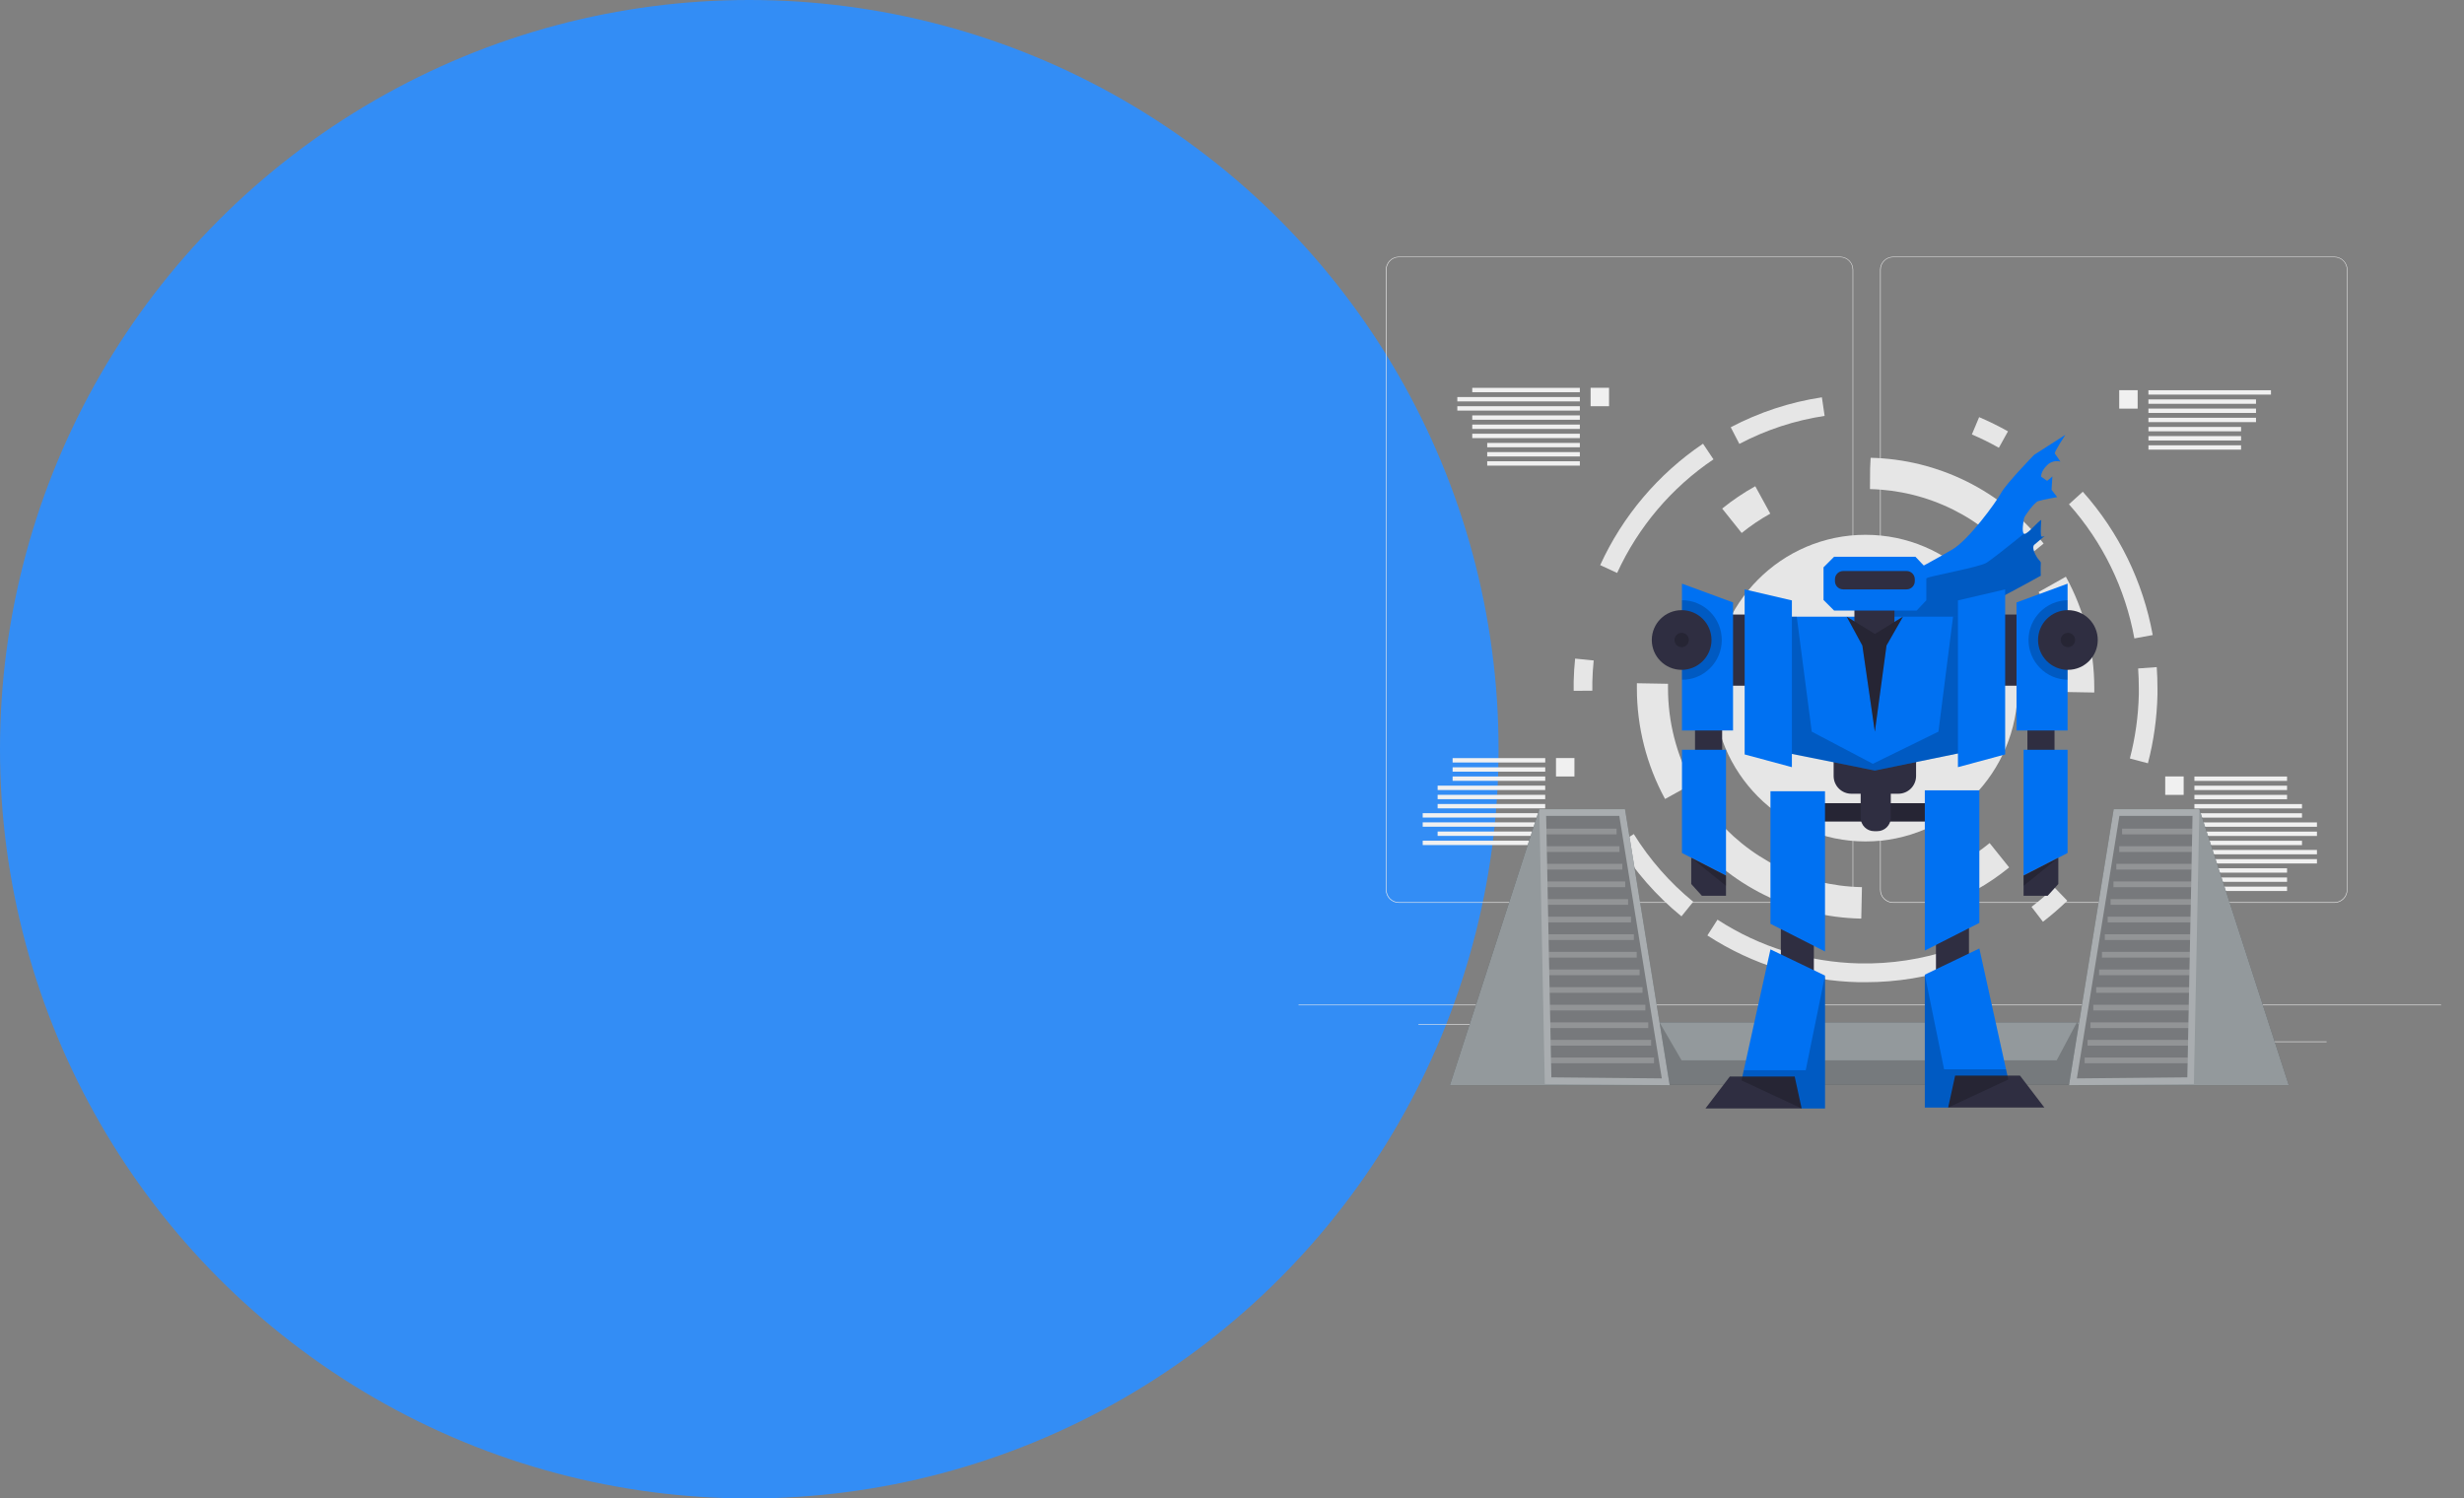 <svg width="3129" height="1903" viewBox="0 0 3129 1903" fill="none" xmlns="http://www.w3.org/2000/svg">
<rect x="0" y="0" width="3129" height="1903" fill="#808080" stroke="none"/>
<g id="bg-projects">
<circle id="Ellipse 1" cx="951.5" cy="951.5" r="951.5" fill="#338DF5"/>
<g id="robot">
<g id="freepik--background-complete--inject-478">
<path id="Vector" d="M3099.93 1275.98H1649.01V1276.7H3099.93V1275.98Z" fill="#EBEBEB"/>
<path id="Vector_2" d="M2954.53 1322.66H2858.42V1323.39H2954.53V1322.66Z" fill="#EBEBEB"/>
<path id="Vector_3" d="M2610.14 1330.56H2584.93V1331.29H2610.14V1330.56Z" fill="#EBEBEB"/>
<path id="Vector_4" d="M2855.53 1295.74H2799.84V1296.47H2855.53V1295.74Z" fill="#EBEBEB"/>
<path id="Vector_5" d="M1926.57 1300.61H1801.24V1301.34H1926.57V1300.61Z" fill="#EBEBEB"/>
<path id="Vector_6" d="M1970.79 1300.61H1952.42V1301.34H1970.79V1300.61Z" fill="#EBEBEB"/>
<path id="Vector_7" d="M2302.35 1312.86H2030.51V1313.59H2302.35V1312.86Z" fill="#EBEBEB"/>
<path id="Vector_8" d="M2336.74 1146.57H1776.43C1774.25 1146.57 1772.09 1146.14 1770.08 1145.31C1768.07 1144.47 1766.24 1143.25 1764.71 1141.71C1763.17 1140.16 1761.95 1138.33 1761.12 1136.32C1760.3 1134.31 1759.87 1132.15 1759.88 1129.97V342.469C1759.92 338.105 1761.68 333.933 1764.78 330.859C1767.88 327.784 1772.06 326.055 1776.43 326.046H2336.74C2341.14 326.051 2345.35 327.799 2348.46 330.908C2351.56 334.017 2353.31 338.231 2353.31 342.625V1129.97C2353.31 1132.15 2352.89 1134.31 2352.05 1136.32C2351.22 1138.34 2350.01 1140.17 2348.47 1141.71C2346.93 1143.25 2345.1 1144.47 2343.09 1145.31C2341.08 1146.14 2338.92 1146.57 2336.74 1146.57ZM1776.43 326.635C1772.24 326.663 1768.24 328.342 1765.29 331.308C1762.34 334.274 1760.68 338.286 1760.68 342.469V1129.97C1760.68 1134.17 1762.35 1138.2 1765.31 1141.17C1768.28 1144.14 1772.3 1145.81 1776.49 1145.83H2336.81C2341.01 1145.81 2345.03 1144.14 2348 1141.17C2350.97 1138.2 2352.64 1134.17 2352.65 1129.97V342.469C2352.64 338.272 2350.97 334.25 2348 331.283C2345.03 328.315 2341.01 326.644 2336.81 326.635H1776.43Z" fill="#EBEBEB"/>
<path id="Vector_9" d="M2964.44 1146.57H2404.09C2401.91 1146.57 2399.75 1146.14 2397.74 1145.3C2395.73 1144.47 2393.91 1143.24 2392.37 1141.7C2390.83 1140.16 2389.61 1138.33 2388.78 1136.32C2387.95 1134.31 2387.52 1132.15 2387.52 1129.97V342.469C2387.57 338.103 2389.33 333.932 2392.43 330.858C2395.53 327.784 2399.72 326.055 2404.09 326.046H2964.44C2968.8 326.069 2972.97 327.803 2976.06 330.876C2979.15 333.948 2980.91 338.112 2980.95 342.469V1129.97C2980.96 1134.36 2979.23 1138.58 2976.13 1141.69C2973.03 1144.8 2968.83 1146.56 2964.44 1146.57ZM2404.09 326.635C2399.89 326.644 2395.87 328.315 2392.9 331.283C2389.93 334.25 2388.26 338.272 2388.25 342.469V1129.97C2388.26 1134.17 2389.93 1138.2 2392.89 1141.17C2395.86 1144.14 2399.89 1145.82 2404.09 1145.83H2964.44C2968.64 1145.81 2972.66 1144.14 2975.63 1141.17C2978.6 1138.2 2980.27 1134.17 2980.28 1129.97V342.469C2980.27 338.272 2978.59 334.25 2975.63 331.283C2972.66 328.315 2968.64 326.644 2964.44 326.635H2404.09Z" fill="#EBEBEB"/>
<path id="Vector_10" d="M2078.66 867.698V874.056C2078.64 923.191 2090.94 971.547 2114.43 1014.7L2149.09 995.528C2128.8 958.252 2118.18 916.491 2118.18 874.056V868.391L2078.66 867.698Z" fill="#E6E6E6"/>
<path id="Vector_11" d="M2363.61 1166.48L2364.46 1126.63H2363.35C2326.67 1125.79 2290.62 1116.89 2257.77 1100.55C2224.91 1084.21 2196.06 1060.84 2173.26 1032.1L2142.49 1057.22C2168.88 1090.48 2202.28 1117.53 2240.31 1136.43C2278.34 1155.34 2320.06 1165.63 2362.52 1166.6L2363.61 1166.48Z" fill="#E6E6E6"/>
<path id="Vector_12" d="M2248.05 652.316L2228.99 617.496C2214.19 625.722 2200.12 635.216 2186.96 645.871L2211.72 676.863C2223.11 667.659 2235.26 659.447 2248.05 652.316Z" fill="#E6E6E6"/>
<path id="Vector_13" d="M2490.53 1095.33L2509.58 1130.13C2524.33 1121.86 2538.33 1112.32 2551.41 1101.62L2526.6 1070.69C2515.31 1079.93 2503.24 1088.17 2490.53 1095.33Z" fill="#E6E6E6"/>
<path id="Vector_14" d="M2588.85 751.839C2609.29 789.205 2620.01 831.104 2620.04 873.692V878.785L2659.5 879.478V873.588C2659.5 824.247 2647.1 775.697 2623.43 732.402L2588.85 751.839Z" fill="#E6E6E6"/>
<path id="Vector_15" d="M2375.48 581.376L2374.84 594.75L2374.63 621.133C2411.24 621.973 2447.21 630.841 2480.01 647.11C2512.8 663.38 2541.63 686.653 2564.44 715.286L2595.17 690.306C2568.77 657.172 2535.4 630.243 2497.44 611.42C2459.48 592.597 2417.85 582.341 2375.48 581.376Z" fill="#E6E6E6"/>
<path id="Vector_16" d="M2369 1068.62C2475.74 1068.62 2562.27 981.438 2562.27 873.9C2562.27 766.361 2475.74 679.184 2369 679.184C2262.26 679.184 2175.73 766.361 2175.73 873.9C2175.73 981.438 2262.26 1068.62 2369 1068.62Z" fill="#E6E6E6"/>
<path id="Vector_17" d="M2733.71 806.494C2721.44 738.802 2690.72 675.811 2644.93 624.46L2627.33 640.432C2670.18 688.484 2698.92 747.43 2710.41 810.773L2733.71 806.494Z" fill="#E6E6E6"/>
<path id="Vector_18" d="M2317.06 528.176L2313.6 504.582C2273.16 510.692 2234.03 523.539 2197.84 542.589L2208.77 563.741C2242.62 545.906 2279.23 533.883 2317.06 528.176Z" fill="#E6E6E6"/>
<path id="Vector_19" d="M2738.82 847.204L2715.19 848.937C2715.74 857.131 2716.04 865.515 2716.06 873.813V881.817C2715.45 909.306 2711.63 936.631 2704.69 963.237L2727.61 969.335C2735.01 940.885 2739.08 911.673 2739.74 882.284V873.761C2739.74 864.926 2739.43 855.97 2738.82 847.204Z" fill="#E6E6E6"/>
<path id="Vector_20" d="M2549.9 547.803C2538.04 541.13 2525.82 535.109 2513.29 529.77L2504.06 551.736C2515.79 556.745 2527.23 562.407 2538.33 568.696L2549.9 547.803Z" fill="#E6E6E6"/>
<path id="Vector_21" d="M2175.92 583.351L2162.63 563.499C2105.77 601.924 2060.59 655.268 2032.05 717.677L2053.57 727.655C2080.32 669.227 2122.65 619.299 2175.92 583.351Z" fill="#E6E6E6"/>
<path id="Vector_22" d="M1998.39 865.515V877.33L2022.09 877.157V866.243C2022.3 857.096 2022.87 847.88 2023.82 838.803L2000.24 836.412C1999.2 845.87 1998.61 855.762 1998.39 865.515Z" fill="#E6E6E6"/>
<path id="Vector_23" d="M2074.71 1059.24L2054.63 1071.92C2076.28 1106.75 2103.52 1137.77 2135.26 1163.74L2150.21 1145.24C2120.48 1120.92 2094.97 1091.87 2074.71 1059.24Z" fill="#E6E6E6"/>
<path id="Vector_24" d="M2361.22 1223.52C2297.16 1222.11 2234.76 1202.86 2181.03 1167.95L2168.18 1188.01C2225.57 1225.29 2292.22 1245.85 2360.65 1247.38H2369.12C2409.08 1247.38 2448.77 1240.87 2486.63 1228.11L2479.13 1205.47C2441.16 1218.24 2401.27 1224.35 2361.22 1223.52Z" fill="#E6E6E6"/>
<path id="Vector_25" d="M2579.79 1151.68L2594.31 1170.63C2605.1 1162.31 2615.43 1153.4 2625.23 1143.94L2608.76 1126.86C2599.57 1135.67 2589.9 1143.95 2579.79 1151.68Z" fill="#E6E6E6"/>
<path id="Vector_26" d="M1962.28 962.804H1844.64V968.347H1962.28V962.804Z" fill="#F0F0F0"/>
<path id="Vector_27" d="M1962.28 974.462H1844.64V980.006H1962.28V974.462Z" fill="#F0F0F0"/>
<path id="Vector_28" d="M1962.28 986.104H1844.64V991.647H1962.28V986.104Z" fill="#F0F0F0"/>
<path id="Vector_29" d="M1962.24 997.762H1825.63V1003.31H1962.24V997.762Z" fill="#F0F0F0"/>
<path id="Vector_30" d="M1962.24 1009.4H1825.63V1014.95H1962.24V1009.4Z" fill="#F0F0F0"/>
<path id="Vector_31" d="M1962.24 1021.06H1825.63V1026.61H1962.24V1021.06Z" fill="#F0F0F0"/>
<path id="Vector_32" d="M1962.26 1032.72H1806.66V1038.26H1962.26V1032.72Z" fill="#F0F0F0"/>
<path id="Vector_33" d="M1962.26 1044.36H1806.66V1049.91H1962.26V1044.36Z" fill="#F0F0F0"/>
<path id="Vector_34" d="M1962.24 1056.02H1825.63V1061.56H1962.24V1056.02Z" fill="#F0F0F0"/>
<path id="Vector_35" d="M1962.26 1067.66H1806.66V1073.21H1962.26V1067.66Z" fill="#F0F0F0"/>
<path id="Vector_36" d="M1999.36 962.717H1975.93V986.138H1999.36V962.717Z" fill="#F0F0F0"/>
<path id="Vector_37" d="M2845.93 565.508H2728.29V571.052H2845.93V565.508Z" fill="#F0F0F0"/>
<path id="Vector_38" d="M2845.93 553.849H2728.29V559.393H2845.93V553.849Z" fill="#F0F0F0"/>
<path id="Vector_39" d="M2845.93 542.208H2728.29V547.752H2845.93V542.208Z" fill="#F0F0F0"/>
<path id="Vector_40" d="M2864.87 530.549H2728.25V536.093H2864.87V530.549Z" fill="#F0F0F0"/>
<path id="Vector_41" d="M2864.87 518.891H2728.25V524.434H2864.87V518.891Z" fill="#F0F0F0"/>
<path id="Vector_42" d="M2864.87 507.249H2728.25V512.793H2864.87V507.249Z" fill="#F0F0F0"/>
<path id="Vector_43" d="M2883.86 495.591H2728.25V501.134H2883.86V495.591Z" fill="#F0F0F0"/>
<path id="Vector_44" d="M2714.58 495.521H2691.16V518.943H2714.58V495.521Z" fill="#F0F0F0"/>
<path id="Vector_45" d="M2904.3 986.156H2786.66V991.699H2904.3V986.156Z" fill="#F0F0F0"/>
<path id="Vector_46" d="M2904.3 997.814H2786.66V1003.36H2904.3V997.814Z" fill="#F0F0F0"/>
<path id="Vector_47" d="M2904.3 1009.46H2786.66V1015H2904.3V1009.46Z" fill="#F0F0F0"/>
<path id="Vector_48" d="M2923.27 1021.15H2786.66V1026.69H2923.27V1021.15Z" fill="#F0F0F0"/>
<path id="Vector_49" d="M2923.27 1032.81H2786.66V1038.35H2923.27V1032.81Z" fill="#F0F0F0"/>
<path id="Vector_50" d="M2942.26 1044.45H2786.66V1049.99H2942.26V1044.45Z" fill="#F0F0F0"/>
<path id="Vector_51" d="M2942.26 1056.11H2786.66V1061.65H2942.26V1056.11Z" fill="#F0F0F0"/>
<path id="Vector_52" d="M2923.27 1067.75H2786.66V1073.29H2923.27V1067.75Z" fill="#F0F0F0"/>
<path id="Vector_53" d="M2942.26 1079.41H2786.66V1084.95H2942.26V1079.41Z" fill="#F0F0F0"/>
<path id="Vector_54" d="M2942.26 1091.07H2786.66V1096.61H2942.26V1091.07Z" fill="#F0F0F0"/>
<path id="Vector_55" d="M2904.3 1102.71H2786.66V1108.25H2904.3V1102.71Z" fill="#F0F0F0"/>
<path id="Vector_56" d="M2904.3 1114.37H2786.66V1119.91H2904.3V1114.37Z" fill="#F0F0F0"/>
<path id="Vector_57" d="M2904.3 1126.01H2786.66V1131.55H2904.3V1126.01Z" fill="#F0F0F0"/>
<path id="Vector_58" d="M2773.01 986.069H2749.58V1009.49H2773.01V986.069Z" fill="#F0F0F0"/>
<path id="Vector_59" d="M2006.22 585.794H1888.58V591.337H2006.22V585.794Z" fill="#F0F0F0"/>
<path id="Vector_60" d="M2006.22 574.152H1888.58V579.696H2006.22V574.152Z" fill="#F0F0F0"/>
<path id="Vector_61" d="M2006.22 562.494H1888.58V568.037H2006.22V562.494Z" fill="#F0F0F0"/>
<path id="Vector_62" d="M2006.22 550.835H1869.6V556.378H2006.22V550.835Z" fill="#F0F0F0"/>
<path id="Vector_63" d="M2006.22 539.194H1869.6V544.737H2006.22V539.194Z" fill="#F0F0F0"/>
<path id="Vector_64" d="M2006.22 527.535H1869.6V533.078H2006.22V527.535Z" fill="#F0F0F0"/>
<path id="Vector_65" d="M2006.24 515.894H1850.63V521.437H2006.24V515.894Z" fill="#F0F0F0"/>
<path id="Vector_66" d="M2006.24 504.235H1850.63V509.778H2006.24V504.235Z" fill="#F0F0F0"/>
<path id="Vector_67" d="M2006.22 492.559H1869.6V498.103H2006.22V492.559Z" fill="#F0F0F0"/>
<path id="Vector_68" d="M2043.31 492.472H2019.89V515.894H2043.31V492.472Z" fill="#F0F0F0"/>
</g>
<g id="freepik--Machine--inject-478">
<path id="Vector_69" d="M2705.35 1298.38H2063.84V1377.41H2705.35V1298.38Z" fill="#263238"/>
<path id="Vector_70" opacity="0.5" d="M2705.35 1298.38H2063.84V1377.41H2705.35V1298.38Z" fill="white"/>
<path id="Vector_71" opacity="0.2" d="M2705.35 1377.42H2063.84L2107.4 1298.38L2135.43 1346.57H2611.77L2637.4 1298.38L2705.35 1377.42Z" fill="black"/>
<path id="Vector_72" d="M2063.57 1027.63H1954.74L1841.22 1378.17H2120.33L2063.57 1027.63Z" fill="#263238"/>
<path id="Vector_73" opacity="0.5" d="M2063.57 1027.63H1954.74L1841.22 1378.17H2120.33L2063.57 1027.63Z" fill="white"/>
<path id="Vector_74" opacity="0.2" d="M1954.74 1027.63L1961.71 1376.66L2120.33 1378.17L2063.57 1027.63H1954.74Z" fill="white"/>
<path id="Vector_75" opacity="0.3" d="M2110.31 1369.56L1970.06 1368.22L1969.68 1350.31L1969.54 1343.09L1969.24 1327.95L1969.11 1320.72L1968.81 1305.58L1968.67 1298.38L1968.34 1283.2L1968.21 1276.01L1967.91 1260.87L1967.77 1253.65L1967.48 1238.49L1967.34 1231.26L1967.01 1216.12L1966.87 1208.9L1966.58 1193.76L1966.44 1186.55L1966.14 1171.41L1966 1164.19L1965.68 1149.05L1965.54 1141.84L1965.24 1126.68L1965.07 1119.46L1964.81 1104.3L1964.67 1097.11L1964.34 1081.94L1964.2 1074.75L1963.91 1059.59L1963.77 1052.37L1963.44 1036.15H2056.31L2110.31 1369.56Z" fill="black"/>
<path id="Vector_76" opacity="0.2" d="M2052.88 1052.37V1059.59H1963.91L1963.77 1052.37H2052.88Z" fill="white"/>
<path id="Vector_77" opacity="0.2" d="M2056.53 1074.75V1081.94H1964.34L1964.2 1074.75H2056.53Z" fill="white"/>
<path id="Vector_78" opacity="0.2" d="M2060.19 1097.11V1104.3H1964.81L1964.67 1097.11H2060.19Z" fill="white"/>
<path id="Vector_79" opacity="0.2" d="M2063.84 1119.46V1126.68H1965.24L1965.07 1119.46H2063.84Z" fill="white"/>
<path id="Vector_80" opacity="0.2" d="M2067.5 1141.84V1149.05H1965.68L1965.54 1141.84H2067.5Z" fill="white"/>
<path id="Vector_81" opacity="0.2" d="M2071.16 1164.19V1171.41H1966.14L1966 1164.19H2071.16Z" fill="white"/>
<path id="Vector_82" opacity="0.2" d="M2074.81 1186.55V1193.76H1966.58L1966.44 1186.55H2074.81Z" fill="white"/>
<path id="Vector_83" opacity="0.2" d="M2078.45 1208.9V1216.12H1967.01L1966.87 1208.9H2078.45Z" fill="white"/>
<path id="Vector_84" opacity="0.2" d="M2082.11 1231.26V1238.49H1967.48L1967.34 1231.26H2082.11Z" fill="white"/>
<path id="Vector_85" opacity="0.2" d="M2085.8 1253.65V1260.87H1967.91L1967.77 1253.65H2085.8Z" fill="white"/>
<path id="Vector_86" opacity="0.2" d="M2089.45 1276.01V1283.2H1968.34L1968.21 1276.01H2089.45Z" fill="white"/>
<path id="Vector_87" opacity="0.2" d="M2093.11 1298.38V1305.58H1968.81L1968.67 1298.38H2093.11Z" fill="white"/>
<path id="Vector_88" opacity="0.2" d="M2096.76 1320.72V1327.95H1969.24L1969.11 1320.72H2096.76Z" fill="white"/>
<path id="Vector_89" opacity="0.2" d="M2100.42 1343.09V1350.31H1969.68L1969.54 1343.09H2100.42Z" fill="white"/>
<path id="Vector_90" d="M2684.14 1027.63H2792.97L2906.48 1378.17H2627.38L2684.14 1027.63Z" fill="#263238"/>
<path id="Vector_91" opacity="0.5" d="M2684.14 1027.63H2792.97L2906.48 1378.17H2627.38L2684.14 1027.63Z" fill="white"/>
<path id="Vector_92" opacity="0.2" d="M2792.97 1027.63L2786 1376.66L2627.38 1378.17L2684.14 1027.63H2792.97Z" fill="white"/>
<path id="Vector_93" opacity="0.3" d="M2637.4 1369.56L2777.65 1368.22L2778.01 1350.31L2778.17 1343.09L2778.45 1327.95L2778.6 1320.72L2778.91 1305.58L2779.04 1298.38L2779.35 1283.2L2779.5 1276.01L2779.78 1260.87L2779.94 1253.65L2780.23 1238.49L2780.37 1231.26L2780.68 1216.12L2780.84 1208.9L2781.13 1193.76L2781.27 1186.55L2781.57 1171.41L2781.7 1164.19L2782.02 1149.05L2782.17 1141.84L2782.47 1126.68L2782.61 1119.46L2782.9 1104.3L2783.04 1097.11L2783.35 1081.94L2783.51 1074.75L2783.82 1059.59L2783.94 1052.37L2784.25 1036.15H2691.4L2637.4 1369.56Z" fill="black"/>
<path id="Vector_94" opacity="0.2" d="M2694.82 1052.37V1059.59H2783.82L2783.94 1052.37H2694.82Z" fill="white"/>
<path id="Vector_95" opacity="0.2" d="M2691.16 1074.75V1081.94H2783.35L2783.51 1074.75H2691.16Z" fill="white"/>
<path id="Vector_96" opacity="0.2" d="M2687.5 1097.11V1104.3H2782.9L2783.04 1097.11H2687.5Z" fill="white"/>
<path id="Vector_97" opacity="0.2" d="M2683.85 1119.46V1126.68H2782.47L2782.61 1119.46H2683.85Z" fill="white"/>
<path id="Vector_98" opacity="0.2" d="M2680.19 1141.84V1149.05H2782.02L2782.17 1141.84H2680.19Z" fill="white"/>
<path id="Vector_99" opacity="0.2" d="M2676.54 1164.19V1171.41H2781.57L2781.7 1164.19H2676.54Z" fill="white"/>
<path id="Vector_100" opacity="0.2" d="M2672.88 1186.55V1193.76H2781.13L2781.27 1186.55H2672.88Z" fill="white"/>
<path id="Vector_101" opacity="0.2" d="M2669.26 1208.9V1216.12H2780.68L2780.84 1208.9H2669.26Z" fill="white"/>
<path id="Vector_102" opacity="0.2" d="M2665.6 1231.26V1238.49H2780.23L2780.37 1231.26H2665.6Z" fill="white"/>
<path id="Vector_103" opacity="0.2" d="M2661.91 1253.65V1260.87H2779.78L2779.94 1253.65H2661.91Z" fill="white"/>
<path id="Vector_104" opacity="0.2" d="M2658.26 1276.01V1283.2H2779.35L2779.5 1276.01H2658.26Z" fill="white"/>
<path id="Vector_105" opacity="0.2" d="M2654.6 1298.38V1305.58H2778.91L2779.04 1298.38H2654.6Z" fill="white"/>
<path id="Vector_106" opacity="0.2" d="M2650.95 1320.72V1327.95H2778.45L2778.6 1320.72H2650.95Z" fill="white"/>
<path id="Vector_107" opacity="0.2" d="M2647.29 1343.09V1350.31H2778.01L2778.17 1343.09H2647.29Z" fill="white"/>
</g>
<path id="Vector_108" d="M2622.77 552.204C2622.77 552.204 2608.15 574.499 2609.42 576.006C2610.68 577.513 2616.45 586.21 2616.45 586.21C2613.48 585.418 2610.36 585.424 2607.4 586.227C2604.43 587.031 2601.74 588.602 2599.58 590.783C2591.61 598.353 2591.92 605.352 2591.92 605.352L2599.63 610.688L2606.31 605.04L2605.21 621.982L2612.34 631.302C2612.34 631.302 2592.85 634.767 2588.09 636.499C2583.32 638.232 2571 655.001 2570.35 658.032C2569.69 661.064 2567.07 675.598 2570.14 677.764C2570.31 677.881 2570.5 677.961 2570.7 678C2570.91 678.039 2571.12 678.035 2571.32 677.989C2576.13 677.088 2588.64 661.688 2592.23 660.25C2592.23 660.25 2590.5 680.882 2592.64 681.471C2594.79 682.06 2598.54 678.873 2594.74 682.077L2583.13 691.934C2583.13 691.934 2579.86 694.706 2584.73 704.199C2589.6 713.693 2591.88 711.7 2591.54 715.997C2591.19 720.293 2591.54 731.137 2591.54 731.137C2591.54 731.137 2474.99 796.36 2453.29 797.174C2431.6 797.989 2390.71 781.912 2390.71 781.912C2390.71 781.912 2392.22 778.69 2394.66 773.788C2402.3 758.353 2418.8 726.252 2424.12 726.027C2431.05 725.75 2458.96 709.587 2479.32 697.772C2499.67 685.958 2534.48 638.405 2541 626.296C2547.51 614.187 2583.13 577.634 2583.13 577.634L2622.77 552.204Z" fill="#0071F2"/>
<path id="Vector_109" opacity="0.2" d="M2594.69 682.164L2583.08 692.004C2583.08 692.004 2579.81 694.775 2584.67 704.269C2589.54 713.762 2591.85 711.77 2591.48 716.066C2591.12 720.362 2591.48 731.207 2591.48 731.207C2591.48 731.207 2474.93 796.429 2453.24 797.261C2431.55 798.092 2390.66 781.982 2390.66 781.982C2390.66 781.982 2392.17 778.759 2394.61 773.874C2394.61 773.874 2437.16 736.733 2449.19 733.268C2461.21 729.803 2512.37 720.102 2521.78 715.165C2526.49 712.74 2548.83 695.035 2569.95 677.92C2570.12 678.041 2570.31 678.124 2570.51 678.163C2570.72 678.202 2570.93 678.196 2571.13 678.145C2575.94 677.261 2588.45 661.844 2592.04 660.406C2592.04 660.406 2590.31 681.038 2592.45 681.627C2594.6 682.216 2598.43 678.994 2594.69 682.164Z" fill="black"/>
<path id="Vector_110" d="M2303.39 1172.42H2261.5V1238.99H2303.39V1172.42Z" fill="#2F2E41"/>
<path id="Vector_111" d="M2458.46 1237.85H2500.35V1171.27H2458.46V1237.85Z" fill="#2F2E41"/>
<path id="Vector_112" d="M2450.33 1020.04H2316.02V1043.29H2450.33V1020.04Z" fill="#2F2E41"/>
<path id="Vector_113" opacity="0.2" d="M2450.33 1020.04H2316.02V1043.29H2450.33V1020.04Z" fill="black"/>
<path id="Vector_114" d="M2362.82 994.575H2401.09V1038.44C2401.09 1042.98 2399.29 1047.34 2396.07 1050.55C2392.86 1053.77 2388.5 1055.57 2383.96 1055.57H2379.97C2375.43 1055.57 2371.07 1053.77 2367.85 1050.55C2364.64 1047.34 2362.84 1042.98 2362.84 1038.44V994.575H2362.82Z" fill="#2F2E41"/>
<path id="Vector_115" d="M2152.48 987.039H2186.93V917.312H2152.48V987.039Z" fill="#2F2E41"/>
<path id="Vector_116" d="M2223.64 780.457H2197.44V870.833H2223.64V780.457Z" fill="#2F2E41"/>
<path id="Vector_117" d="M2135.92 741.237V927.654H2200.77V765.091L2135.92 741.237Z" fill="#0071F2"/>
<path id="Vector_118" d="M2135.92 1083.27L2191.81 1111.96V952.184H2135.92V1083.27Z" fill="#0071F2"/>
<path id="Vector_119" d="M2609.02 917.33H2574.57V987.056H2609.02V917.33Z" fill="#2F2E41"/>
<path id="Vector_120" d="M2625.6 1083.27L2569.71 1111.96V952.184H2625.6V1083.27Z" fill="#0071F2"/>
<path id="Vector_121" d="M2568.02 780.457H2541.83V870.833H2568.02V780.457Z" fill="#2F2E41"/>
<path id="Vector_122" d="M2625.6 741.237V927.654H2560.75V765.091L2625.6 741.237Z" fill="#0071F2"/>
<path id="Vector_123" d="M2569.71 1137.6V1111.96L2613.85 1089.3V1122.68L2600.32 1137.6H2569.71Z" fill="#2F2E41"/>
<path id="Vector_124" opacity="0.2" d="M2569.71 1111.96V1124.97L2613.85 1089.3L2569.71 1111.96Z" fill="black"/>
<path id="Vector_125" d="M2328.44 961.556H2433.2V985.514C2433.2 991.487 2430.82 997.215 2426.6 1001.44C2422.37 1005.66 2416.65 1008.03 2410.67 1008.03H2351.04C2345.06 1008.03 2339.33 1005.66 2335.11 1001.44C2330.89 997.215 2328.51 991.487 2328.51 985.514V961.556H2328.44Z" fill="#2F2E41"/>
<path id="Vector_126" d="M2317.55 1208.38L2248.29 1173.18V1004.83H2317.55V1208.38Z" fill="#0071F2"/>
<path id="Vector_127" d="M2317.55 1238.97V1407.7H2287.88L2211.56 1372.12L2214.4 1359.16L2248.29 1205.7L2317.55 1238.97Z" fill="#0071F2"/>
<path id="Vector_128" d="M2287.88 1407.7H2165.74L2196.68 1367.17H2279.05L2287.88 1407.7Z" fill="#2F2E41"/>
<path id="Vector_129" d="M2444.3 1207.22L2513.55 1172.04V1003.69H2444.3V1207.22Z" fill="#0071F2"/>
<path id="Vector_130" d="M2444.3 1237.83V1406.54H2473.95L2550.28 1370.98L2547.42 1358.02L2513.55 1204.55L2444.3 1237.83Z" fill="#0071F2"/>
<path id="Vector_131" d="M2473.95 1406.54H2596.09L2565.17 1366.02H2482.8L2473.95 1406.54Z" fill="#2F2E41"/>
<path id="Vector_132" d="M2492.07 955.718L2380.84 978.568L2264.55 955.25V783.194H2492.07V955.718Z" fill="#0071F2"/>
<path id="Vector_133" opacity="0.2" d="M2264.55 783.194H2281.68L2300.72 929.179L2378.31 970.01L2461.61 929.179L2480.17 783.194H2492.07V955.718L2380.84 978.568L2264.55 955.25V783.194Z" fill="black"/>
<path id="Vector_134" d="M2405.75 794.697L2380.94 811.414L2354.88 796.447V769.613H2405.75V794.697Z" fill="#2F2E41"/>
<path id="Vector_135" d="M2433.92 775.399H2329.1L2315.67 761.956V720.501L2329.1 707.075H2432.4L2446.22 721.661V762.354L2433.92 775.399Z" fill="#0071F2"/>
<path id="Vector_136" d="M2421.12 725.178H2340.62C2334.85 725.178 2330.18 729.855 2330.18 735.624V738.067C2330.18 743.836 2334.85 748.513 2340.62 748.513H2421.12C2426.89 748.513 2431.57 743.836 2431.57 738.067V735.624C2431.57 729.855 2426.89 725.178 2421.12 725.178Z" fill="#2F2E41"/>
<path id="Vector_137" d="M2345.13 783.194L2364.98 819.781L2380.85 929.179L2395.65 819.781L2416.54 783.194L2380.94 805.143L2345.13 783.194Z" fill="#2F2E41"/>
<path id="Vector_138" opacity="0.2" d="M2345.13 783.194L2364.98 819.781L2380.85 929.179L2395.65 819.781L2416.54 783.194L2380.94 805.143L2345.13 783.194Z" fill="black"/>
<path id="Vector_139" d="M2546.33 748.513L2486.35 762.51V974.289L2546.33 958.109V748.513Z" fill="#0071F2"/>
<path id="Vector_140" opacity="0.2" d="M2625.6 762.25V863.298C2612.36 863.053 2599.74 857.622 2590.47 848.174C2581.19 838.725 2575.99 826.014 2575.99 812.774C2575.99 799.534 2581.19 786.823 2590.47 777.375C2599.74 767.926 2612.36 762.495 2625.6 762.25Z" fill="black"/>
<path id="Vector_141" d="M2626.01 850.686C2646.95 850.686 2663.92 833.716 2663.92 812.783C2663.92 791.849 2646.95 774.879 2626.01 774.879C2605.08 774.879 2588.11 791.849 2588.11 812.783C2588.11 833.716 2605.08 850.686 2626.01 850.686Z" fill="#2F2E41"/>
<path id="Vector_142" opacity="0.2" d="M2626.01 821.86C2631.03 821.86 2635.09 817.796 2635.09 812.783C2635.09 807.769 2631.03 803.705 2626.01 803.705C2621 803.705 2616.94 807.769 2616.94 812.783C2616.94 817.796 2621 821.86 2626.01 821.86Z" fill="black"/>
<path id="Vector_143" d="M2215.51 748.513L2275.5 762.51V974.289L2215.51 958.109V748.513Z" fill="#0071F2"/>
<path id="Vector_144" d="M2191.81 1137.6V1111.96L2147.67 1089.3V1122.68L2161.2 1137.6H2191.81Z" fill="#2F2E41"/>
<path id="Vector_145" opacity="0.2" d="M2191.81 1111.96V1124.97L2147.67 1089.3L2191.81 1111.96Z" fill="black"/>
<path id="Vector_146" opacity="0.2" d="M2135.92 762.25V863.315C2149.32 863.315 2162.18 857.991 2171.66 848.515C2181.13 839.038 2186.46 826.185 2186.46 812.783C2186.46 799.381 2181.13 786.527 2171.66 777.051C2162.18 767.574 2149.32 762.25 2135.92 762.25Z" fill="black"/>
<path id="Vector_147" d="M2135.5 850.686C2156.44 850.686 2173.41 833.716 2173.41 812.783C2173.41 791.849 2156.44 774.879 2135.5 774.879C2114.57 774.879 2097.59 791.849 2097.59 812.783C2097.59 833.716 2114.57 850.686 2135.5 850.686Z" fill="#2F2E41"/>
<path id="Vector_148" opacity="0.2" d="M2135.5 821.86C2140.52 821.86 2144.58 817.796 2144.58 812.783C2144.58 807.769 2140.52 803.705 2135.5 803.705C2130.49 803.705 2126.42 807.769 2126.42 812.783C2126.42 817.796 2130.49 821.86 2135.5 821.86Z" fill="black"/>
<path id="Vector_149" opacity="0.2" d="M2317.55 1239.65V1407.69H2287.88L2211.55 1372.1L2214.4 1359.16H2293.06L2317.41 1239.63L2317.55 1239.65Z" fill="black"/>
<path id="Vector_150" opacity="0.2" d="M2444.3 1238.49V1406.53H2473.95L2550.28 1370.96L2547.42 1358H2468.78L2444.42 1238.47L2444.3 1238.49Z" fill="black"/>
</g>
</g>
</svg>

